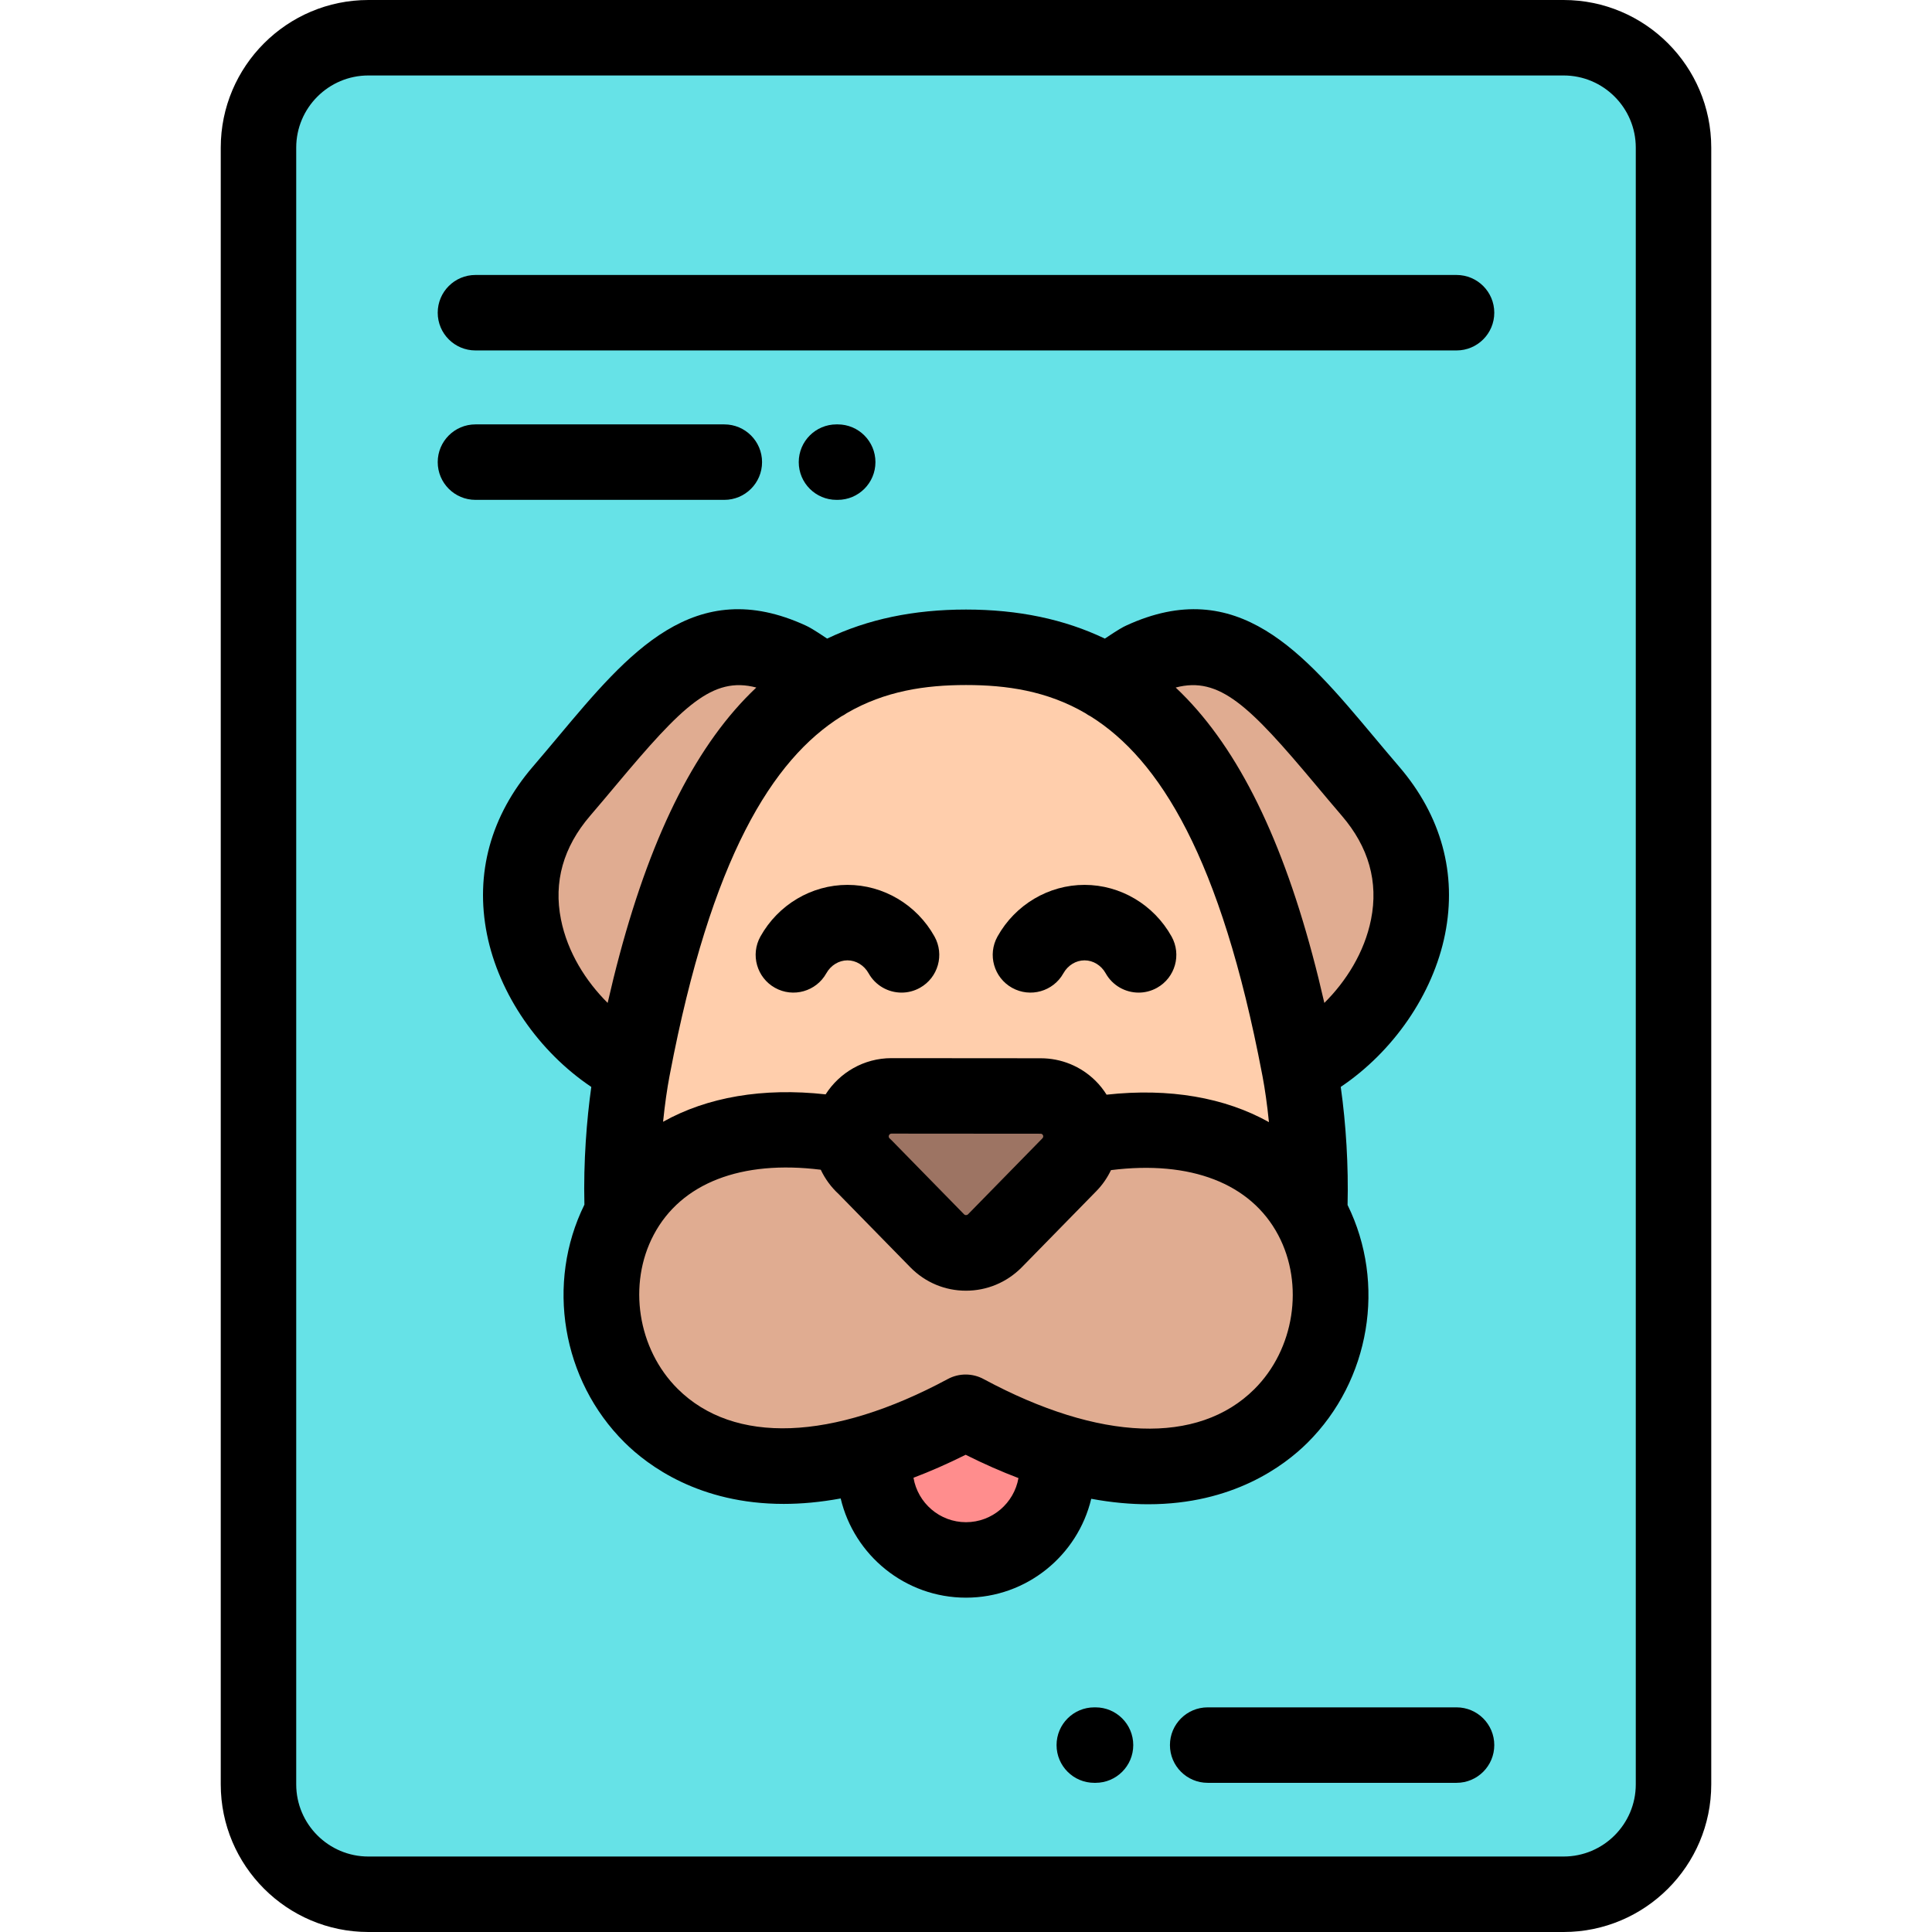 <?xml version="1.0" encoding="iso-8859-1"?>
<!-- Generator: Adobe Illustrator 19.0.0, SVG Export Plug-In . SVG Version: 6.00 Build 0)  -->
<svg version="1.1" id="Capa_1" xmlns="http://www.w3.org/2000/svg" xmlns:xlink="http://www.w3.org/1999/xlink" x="0px" y="0px"
	 viewBox="0 0 512.002 512.002" style="enable-background:new 0 0 512.002 512.002;" xml:space="preserve">
<g>
	<path style="fill:#66E2E7;" d="M148.796,209.691c21.957-25.583,35.203-46.526,60.58-34.823c1.031,0.475,4.771,2.988,9.155,6.015
		c11.166-6.69,23.676-9.345,37.47-9.345c13.793,0,26.303,2.655,37.469,9.345c4.385-3.027,8.125-5.54,9.155-6.015
		c25.378-11.703,38.624,9.241,60.581,34.823c23.911,27.858,3.736,61.833-18.881,73.228c0.033,0.174,0.066,0.348,0.099,0.523
		c1.781,9.425,3.083,23.117,2.685,36.336l-0.064,1.863c17.515,30.979-6.878,81.46-66.911,62.984v4.624
		c0,13.283-10.859,24.152-24.133,24.152c-13.273,0-24.133-10.868-24.133-24.152v-4.716c-60.034,18.477-84.427-32.006-66.912-62.984
		c-0.578-13.756,0.76-28.259,2.621-38.106c0.033-0.175,0.066-0.349,0.1-0.523C145.057,271.52,124.886,237.548,148.796,209.691
		L148.796,209.691z M414.375,10H97.628c-16.02,0-29.127,13.107-29.127,29.126v433.749c0,16.02,13.107,29.126,29.127,29.126h316.747
		c16.02,0,29.126-13.106,29.126-29.126V39.126C443.501,23.107,430.394,10,414.375,10z"/>
	<g>
		<path style="fill:#E0AC91;" d="M209.376,174.868c-25.377-11.703-38.623,9.241-60.58,34.823
			c-23.91,27.857-3.738,61.829,18.881,73.227c11.085-58.293,28.205-88.466,50.855-102.036
			C214.147,177.855,210.407,175.343,209.376,174.868z"/>
		<path style="fill:#E0AC91;" d="M293.469,180.882c22.65,13.57,39.77,43.743,50.855,102.037c0.371-0.188,0.741-0.38,1.111-0.579
			c22.158-11.933,41.287-45.249,17.77-72.649c-21.957-25.583-35.203-46.526-60.581-34.823
			C301.594,175.342,297.854,177.855,293.469,180.882z"/>
	</g>
	<path style="fill:#FFCEAC;" d="M344.325,282.919c-11.086-58.294-28.205-88.466-50.855-102.037
		c-11.166-6.69-23.676-9.345-37.469-9.345s-26.304,2.655-37.47,9.345c-22.649,13.57-39.77,43.743-50.855,102.036l-0.1,0.523
		c-1.861,9.847-3.199,24.35-2.621,38.106c8.955-15.84,28.865-26.581,60.568-20.398c0-5.927,4.801-10.73,10.723-10.73l39.538,0.031
		c2.706,0,5.414,1.022,7.497,3.071c2.15,2.117,3.217,4.922,3.193,7.721c31.703-6.182,51.614,4.559,60.569,20.399l0.064-1.863
		c0.398-13.219-0.903-26.911-2.685-36.336L344.325,282.919z"/>
	<path style="fill:#9D7463;" d="M283.282,293.521c-2.083-2.049-4.791-3.071-7.497-3.071l-39.538-0.031
		c-5.922,0-10.723,4.804-10.723,10.73c0,3.211,1.41,6.093,3.645,8.06l19.225,19.64c4.218,4.292,11.008,4.24,15.244,0l19.77-20.197
		c2.025-2.06,3.045-4.732,3.068-7.41C286.499,298.443,285.432,295.638,283.282,293.521z"/>
	<path style="fill:#E0AC91;" d="M263.637,328.849c-4.236,4.24-11.026,4.292-15.244,0l-19.225-19.64
		c-2.234-1.966-3.645-4.848-3.645-8.06c-31.703-6.182-51.613,4.559-60.568,20.398c-17.515,30.978,6.878,81.461,66.912,62.984
		c7.468-2.299,15.487-5.664,24.047-10.267l0.085,0.046c8.592,4.627,16.64,8.008,24.134,10.314
		c60.033,18.476,84.426-32.006,66.911-62.984c-8.955-15.84-28.866-26.581-60.569-20.399c-0.023,2.678-1.044,5.35-3.068,7.41
		L263.637,328.849z"/>
	<path style="fill:#FF8D8D;" d="M255.915,374.265c-8.56,4.603-16.579,7.968-24.047,10.267v4.716
		c0,13.284,10.859,24.152,24.133,24.152c13.273,0,24.133-10.869,24.133-24.152v-4.624c-7.494-2.306-15.542-5.686-24.134-10.314
		L255.915,374.265z"/>
</g>
<path d="M414.375,0H97.628C76.053,0,58.501,17.552,58.501,39.126v433.749c0,21.574,17.552,39.127,39.127,39.127h316.747
	c21.574,0,39.126-17.552,39.126-39.127V39.126C453.501,17.552,435.949,0,414.375,0z M433.501,472.875
	c0,10.546-8.58,19.126-19.126,19.126H97.628c-10.547,0-19.127-8.58-19.127-19.126V39.126C78.501,28.58,87.081,20,97.628,20h316.747
	c10.546,0,19.126,8.58,19.126,19.126V472.875z"/>
<path d="M386.001,72.871h-260c-5.523,0-10,4.477-10,10s4.477,10,10,10h260c5.523,0,10-4.477,10-10S391.524,72.871,386.001,72.871z"
	/>
<path d="M268.208,261.782c4.822,2.693,10.914,0.967,13.607-3.854c1.18-2.113,3.326-3.426,5.6-3.426c2.272,0,4.417,1.313,5.598,3.426
	c1.831,3.278,5.233,5.126,8.74,5.126c1.65,0,3.324-0.41,4.867-1.272c4.822-2.693,6.547-8.785,3.854-13.607
	c-4.711-8.434-13.546-13.673-23.059-13.673c-9.514,0-18.35,5.239-23.061,13.673C261.661,252.997,263.386,259.088,268.208,261.782z"
	/>
<path d="M201.528,248.173c-2.694,4.822-0.969,10.914,3.852,13.608c4.822,2.693,10.914,0.969,13.608-3.852
	c1.181-2.114,3.327-3.427,5.599-3.427c2.273,0,4.419,1.313,5.6,3.427c1.832,3.278,5.233,5.124,8.739,5.124
	c1.65,0,3.325-0.41,4.869-1.272c4.821-2.694,6.546-8.786,3.852-13.608c-4.712-8.433-13.548-13.671-23.06-13.671
	C215.075,234.502,206.24,239.741,201.528,248.173z"/>
<path d="M357.121,319.335c0.26-10.165-0.401-21.39-1.81-31.291c13.918-9.355,24.461-24.562,27.641-40.462
	c3.209-16.043-0.995-31.398-12.158-44.403c-2.364-2.755-4.626-5.456-6.813-8.066c-18.506-22.091-35.988-42.957-65.541-29.328
	c-0.855,0.394-1.96,0.985-5.643,3.452c-10.75-5.143-22.947-7.699-36.797-7.699s-26.047,2.557-36.797,7.699
	c-3.682-2.465-4.787-3.057-5.641-3.45c-29.553-13.628-47.036,7.235-65.543,29.325c-2.187,2.61-4.449,5.311-6.814,8.066
	c-11.163,13.005-15.367,28.359-12.158,44.402c3.181,15.904,13.728,31.115,27.651,40.47c-1.207,8.579-2.109,19.803-1.825,31.2
	c-10.247,20.796-5.995,46.481,10.612,62.991c6.265,6.228,19.866,16.313,42.212,16.312c4.646-0.001,9.677-0.447,15.091-1.444
	c3.559,15.054,17.093,26.292,33.21,26.292c16.085,0,29.599-11.194,33.189-26.203c5.421,1,10.458,1.447,15.11,1.447
	c22.328-0.001,35.933-10.074,42.197-16.297C363.119,365.836,367.377,340.14,357.121,319.335z M348.65,207.956
	c2.236,2.669,4.549,5.431,6.967,8.248c7.111,8.285,9.709,17.522,7.723,27.455c-1.754,8.768-6.629,16.411-12.374,22.126
	c-8.082-35.416-19.163-60.909-33.708-77.649c-1.831-2.108-3.73-4.078-5.689-5.931C323.182,179.145,331.159,187.078,348.65,207.956z
	 M287.64,189.008c0.448,0.321,0.914,0.607,1.402,0.847c18.218,11.404,34.492,37.444,45.411,94.7
	c0.002,0.009,0.004,0.019,0.006,0.029c0.046,0.24,0.093,0.474,0.139,0.715c0.612,3.24,1.215,7.392,1.686,12.079
	c-11.65-6.525-26.408-9.109-43.024-7.278c-0.832-1.317-1.807-2.568-2.964-3.707c-3.895-3.832-9.048-5.942-14.502-5.942
	l-39.546-0.031c-7.328,0-13.765,3.835-17.45,9.595c-16.636-1.843-31.413,0.737-43.074,7.267c0.467-4.615,1.065-8.725,1.681-11.982
	c0.043-0.226,0.087-0.444,0.13-0.669c0.005-0.03,0.012-0.059,0.017-0.089c10.919-57.244,27.191-83.281,45.408-94.685
	c0.489-0.24,0.956-0.527,1.404-0.849c10.169-5.921,20.909-7.47,31.639-7.47C266.731,181.538,277.471,183.086,287.64,189.008z
	 M236.239,300.419l39.546,0.031c0.281,0,0.434,0.15,0.481,0.197c0.138,0.136,0.207,0.314,0.208,0.496c0,0.001,0,0.002,0,0.003
	c-0.001,0.182-0.071,0.365-0.213,0.511l-19.716,20.142c-0.364,0.35-0.839,0.225-1.006,0.055l-19.225-19.64
	c-0.173-0.177-0.354-0.348-0.54-0.512c-0.167-0.147-0.251-0.333-0.251-0.553C235.524,300.747,235.848,300.419,236.239,300.419z
	 M156.383,216.204c2.418-2.817,4.732-5.579,6.968-8.249c17.491-20.878,25.466-28.809,37.079-25.751
	c-1.958,1.854-3.857,3.823-5.688,5.931c-14.544,16.74-25.626,42.233-33.708,77.649c-5.745-5.715-10.621-13.358-12.374-22.126
	C146.674,233.726,149.272,224.489,156.383,216.204z M256.001,403.4c-6.984,0-12.785-5.104-13.918-11.779
	c4.409-1.671,9.016-3.687,13.825-6.089c4.873,2.441,9.536,4.483,13.997,6.176C268.737,398.341,262.954,403.4,256.001,403.4z
	 M332.403,368.158c-14.896,14.797-40.979,13.848-71.66-2.65c-2.97-1.637-6.572-1.66-9.564-0.05
	c-30.603,16.458-56.696,17.405-71.59,2.599c-10.621-10.558-13.285-27.736-6.335-40.844c7.273-13.717,23.226-19.841,44.259-17.221
	c1.135,2.406,2.728,4.6,4.728,6.435l19.021,19.431c3.923,3.992,9.151,6.19,14.722,6.19c5.547,0,10.777-2.177,14.728-6.131
	c0.025-0.024,0.048-0.049,0.072-0.073l19.755-20.182c1.644-1.673,2.926-3.563,3.885-5.57c21.069-2.641,37.046,3.484,44.325,17.218
	C345.699,340.423,343.029,357.602,332.403,368.158z"/>
<path d="M201.954,122.469c0-5.523-4.477-10-10-10h-65.953c-5.523,0-10,4.477-10,10s4.477,10,10,10h65.953
	C197.477,132.469,201.954,127.992,201.954,122.469z"/>
<path d="M221.677,132.469h0.324c5.523,0,10-4.477,10-10s-4.477-10-10-10h-0.324c-5.523,0-10,4.477-10,10
	S216.154,132.469,221.677,132.469z"/>
<path d="M386.001,452.469h-65.952c-5.523,0-10,4.477-10,10s4.477,10,10,10h65.952c5.523,0,10-4.477,10-10
	C396.001,456.946,391.524,452.469,386.001,452.469z"/>
<path d="M290.325,452.469h-0.324c-5.523,0-10,4.477-10,10s4.477,10,10,10h0.324c5.523,0,10-4.477,10-10
	C300.325,456.946,295.848,452.469,290.325,452.469z"/>
<g>
</g>
<g>
</g>
<g>
</g>
<g>
</g>
<g>
</g>
<g>
</g>
<g>
</g>
<g>
</g>
<g>
</g>
<g>
</g>
<g>
</g>
<g>
</g>
<g>
</g>
<g>
</g>
<g>
</g>
</svg>
